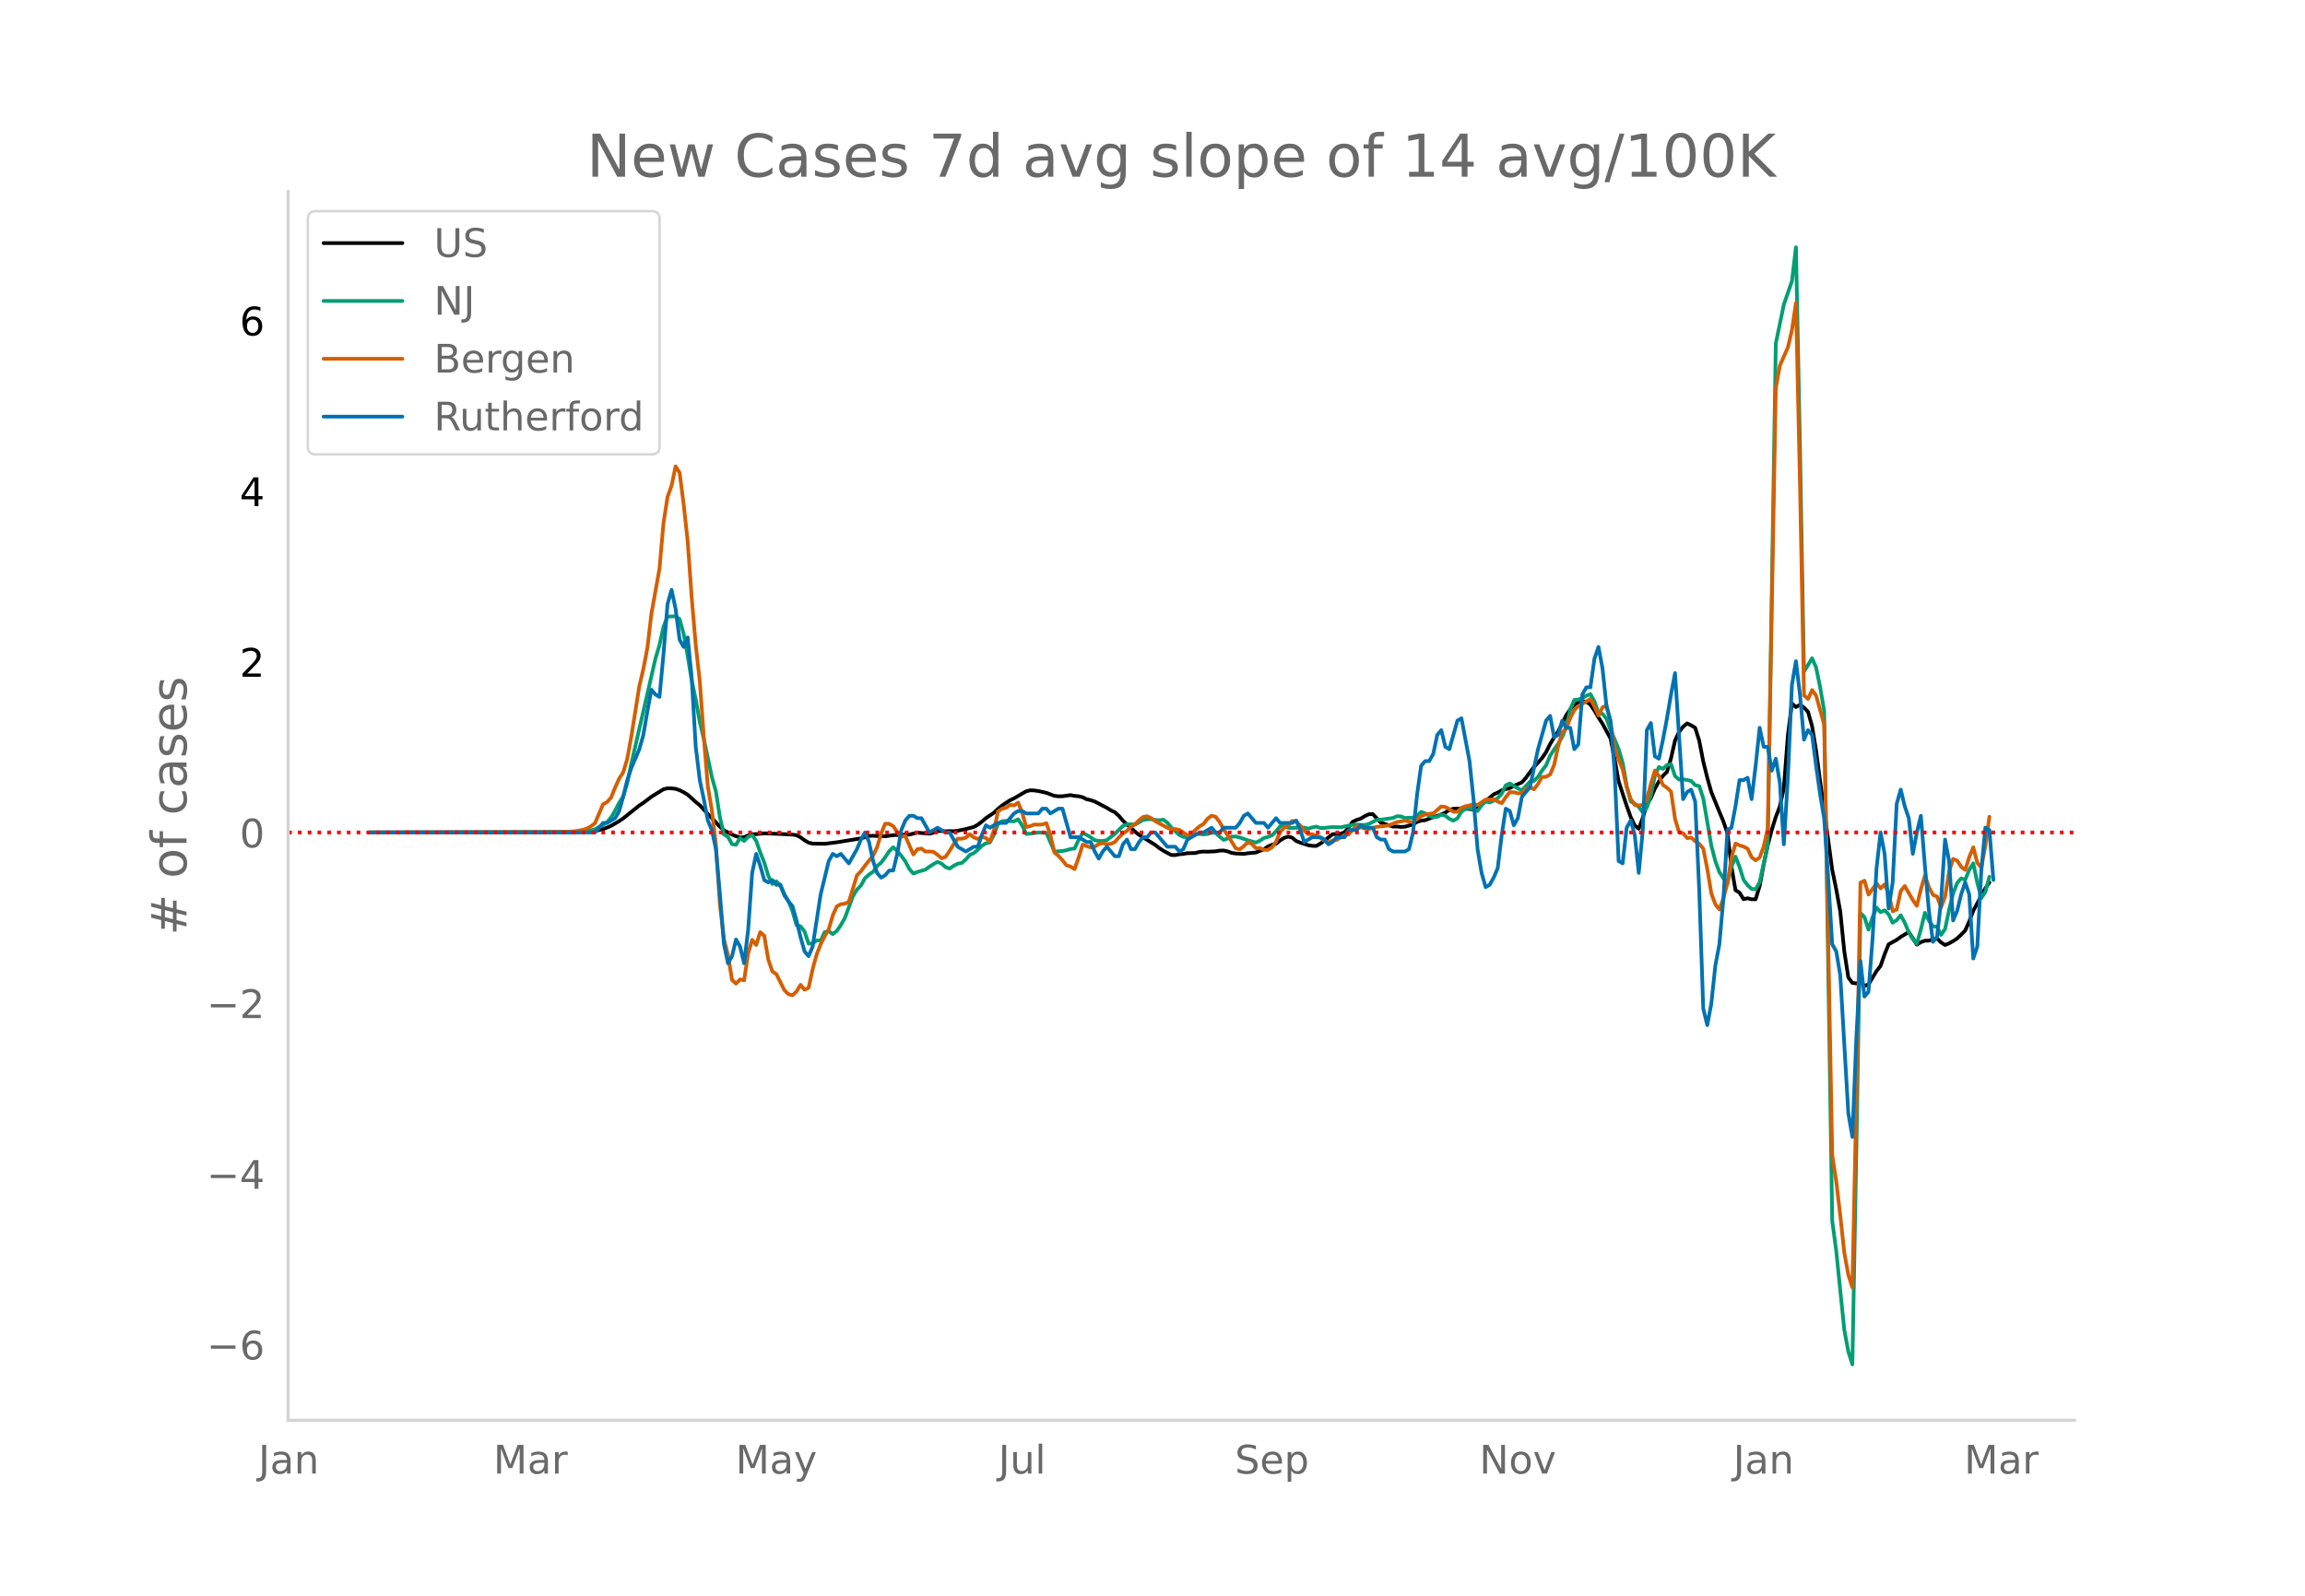 <svg height="864" viewBox="0 0 936 648" width="1248" xmlns="http://www.w3.org/2000/svg" xmlns:xlink="http://www.w3.org/1999/xlink"><defs><style>*{stroke-linecap:butt;stroke-linejoin:round}</style></defs><g id="figure_1"><path d="M0 648h936V0H0z" style="fill:#fff" id="patch_1"/><g id="axes_1"><path d="M117 576.72h725.4V77.76H117z" style="fill:none" id="patch_2"/><path clip-path="url(#pc8ffc48302)" d="M149.973 338.045l81.818-.139 8.182-.325 1.636-.177 1.636-.31 1.637-.46 1.636-.578 1.637-.725 3.272-1.897 1.637-1.119 6.545-5.229 1.636-1.062 3.273-2.495 4.91-3.033 1.636-.4 1.636.044 1.636.176 1.637.566 1.636.823 1.636.998 3.273 2.955 1.637 1.327 3.272 3.54 3.273 3.374 1.636 1.848 1.637 1.415 3.272 1.7 1.637.705 1.636.48 1.637-.067 1.636-.726 1.636-.499 1.637-.044 3.272-.325 6.546.258 4.909.263 1.636.263 1.637.84 1.636 1.195 1.636.96 1.637.398 4.909.08 4.909-.612 9.818-1.597 3.273-.997 1.636-.05 4.91.207 3.272-.47 3.273-.125 1.636-.137 1.636.02 3.273-.757 4.91.398 1.636-.392 1.636-.647 1.636-.045 1.637.122 1.636-.086 1.636.053 1.637-.178 3.273-.703 3.272-.845 1.637-.907 1.636-1.256 1.636-1.411 3.273-2.189 1.636-1.585 1.637-1.367 3.273-2.144 1.636-.774 4.909-2.853 1.636-.393 1.637.053 1.636.243 3.273.719 3.273 1.24 1.636.172 1.636-.019 3.273-.46 1.636.319 1.637.144 1.636.405 1.636.803 1.637.365 1.636.554 4.91 2.57 1.636.996 1.636.8 1.636 1.481 1.637 1.942 1.636 1.543 1.636 1.375 1.637 1.546 1.636 1.292 6.546 4.07 1.636 1.277 1.636 1.088 3.273 1.763 1.636.01 1.637-.331 1.636-.128 1.637-.295 3.272-.08 1.637-.442 1.636-.136 1.636.047 3.273-.147 1.636-.28 1.637-.047 1.636.358 1.637.625 1.636.232 3.273.15 1.636-.258 3.273-.3 3.272-1.33 1.637-1.115 1.636-.721 1.637-.388 1.636-1.337 1.636-1.042 1.637-.524 1.636.421 1.636 1.361 1.637.672 3.272 1.04 1.637.26 1.636.026 1.637-.964 1.636-1.134 3.273-2.666 3.272-.166 1.637-.62 1.636-1.93 1.636-2.298 1.637-.79 1.636-.52 1.637-.993 1.636-.769 1.636-.088 3.273 3.501 4.91 1.574 1.635-.003 1.637.155 1.636-.094 3.273-.95 1.636-1.01 1.637-.526 1.636-.144 3.273-1.279 1.636-.453 1.636-.623 1.637-.758 1.636-1.091 1.637-.46 1.636-.074 3.273.156 1.636-.025 1.636.365 1.637-.5 1.636-1.691 3.273-2.68 1.636-1.393 1.637-.704 1.636-.936 3.273-.927 1.636-.857 3.273-1.461 1.636-1.812 1.636-2.301 1.637-2.102 3.273-3.626 1.636-2.404 1.636-3.274 1.637-2.73 1.636-2.368 3.273-6.596 1.636-2.411 1.636-1.833 1.637-1.11 1.636-.38 1.637.193 1.636 1.205 1.636 2.391 1.637 2.822 1.636 2.522 3.273 6.023 1.636 8.26 1.636 9.083 3.273 10.003 1.637 4.539 1.636 3.423 1.636 1.314 1.637-4.425 1.636-5.339 1.636-2.679 1.637-3.862 1.636-2.875 1.636-2.296 1.637-1.59 1.636-5.505 1.637-7.233 1.636-3.486 1.636-2.109 1.637-1.363 1.636.783 1.636.997 1.637 5.22 1.636 8.43 1.636 6.62 1.637 5.82 3.273 8.02 1.636 3.917 1.636 4.747 1.637 13.562 1.636 9.602 1.636 1.012 1.637 2.658 1.636-.375 1.636.416 1.637-.01 1.636-5.383 1.637-8.816 1.636-7.66 1.636-6.279 1.637-5.26 1.636-4.269 1.636-7.44 1.637-21.425 1.636-13.004 1.636 1.506 1.637-.956 1.636 1.144 1.637 1.747 1.636 5.756 1.636 9.973 1.637 12.442 1.636 11.505 3.273 24.431 1.636 7.957 1.636 8.987 1.637 16.175 1.636 10.613 1.637 2.205 1.636.236 1.636-.752 1.637 1.776 1.636-.644 3.273-5.411 1.636-2.108 1.636-4.695 1.637-4.059 3.273-1.808 1.636-1.193 3.273-1.977 3.272 5.08 1.637-.98 1.636-.581 1.636-.038 1.637-.528 1.636-.338 1.637 1.563 1.636 1.075 1.636-.672 1.637-.891 1.636-1.091 1.636-1.533 1.637-1.691 1.636-3.7 1.636-4.31 4.91-9.135 1.636-2.384" style="fill:none;stroke:#000;stroke-linecap:round;stroke-width:1.5" id="line2d_1"/><path clip-path="url(#pc8ffc48302)" d="M149.973 338.04l81.818-.098 4.909-.227 1.636-.187 1.637-.32 1.636-.474 3.273-1.772 1.636-1.1 1.637-1.927 1.636-2.787 1.636-3.15 1.637-2.579 1.636-5.418 1.636-7.823 9.819-42.716 1.636-5.523 1.636-7.427 1.637-4.138 3.272-.113 1.637 1.152 1.636 6.005 1.636 8.844 1.637 10.066 1.636 7.745 1.637 9.031 1.636 6.939 3.273 15.472 1.636 5.834 1.636 10.564 1.637 6.92 1.636.998 1.636 2.964 1.637.229 1.636-2.771 1.637 1.228 1.636-1.674 1.636-.709 1.637 2.365 1.636 4.64 1.636 4.144 1.637 5.35 1.636 3.367 1.636-1.1 1.637 1.713 1.636 4.112 1.637 2.152 1.636 4.116 1.636 5.699 1.637.51 1.636 2.081 1.636 4.945 1.637-.058 1.636-1.254 1.636.046 1.637-3.434 1.636-.37 1.637 1.186 1.636-1.272 1.636-2.394 1.637-2.86 3.272-8.862 1.637-2.661 1.636-1.716 1.636-2.95 1.637-1.453 1.636-1.133 1.637-2.353 1.636-1.34 1.636-2.219 1.637-2.44 1.636-1.622 1.636 1.529 1.637 1.946 1.636 2.251 1.636 3.114 1.637 1.837 1.636-.643 3.273-.95 1.636-1.196 1.637-1.04 1.636-.883 1.636.689 1.637 1.463 1.636.551 1.636-1.138 1.637-.842 1.636-.273 1.637-1.447 1.636-1.837 1.636-.733 1.637-1.397 1.636-1.57 1.636-1.026 1.637-.354 1.636-3.185 1.636-4.385 1.637-1.043 1.636-.125 3.273.19 1.636-.851 1.637 2.56 1.636 3.394 1.636-.124 3.273-.456 3.273.14 3.273 7.61 3.272-.24 1.637-.332 1.636-.494 1.636-.169 1.637-3.493 1.636-2.815 1.636.749 1.637.995 1.636 1.18 1.637.27 1.636.035 1.636-.342 3.273-2.588 3.273-3.177 1.636-.633 1.636-.034 1.637.154 3.273-1.94 1.636-.218 1.636-.09 1.637.335 1.636.125 1.636-.229 1.637 1.169 1.636 1.968 3.273 3.09 1.636.75 1.637.157 3.272-1.276 1.637-.063 1.636.185 1.636-.184 1.637-.503 1.636.05 1.636 1.522 1.637 1.346 1.636-.601 1.637-.725 1.636-.061 1.636.394 3.273 1.166 3.273.894 1.636-.764 1.636-1.083 1.637-.42 1.636-.683 1.637-1.65 1.636-1.987 1.636-.19 1.637.776 1.636.09 3.273-.252 1.636.114 1.636.406 1.637-.52 1.636-.292 1.637.555 1.636-.018 1.636-.239 1.637-.125 3.272.091 4.91-.997 1.636-.08 3.273.138 1.636-.4 3.273-1.688 1.636-.072 4.91-.673 1.635-.724 1.637.085 1.636.665 1.637-.153 1.636.068 1.636-.94 1.637-1.499 1.636.613 1.636.98 1.637.655 1.636-.24 1.636-.913 1.637.492 1.636 1.242 1.637.744 1.636-.933 1.636-2.721 1.637-1.19 1.636-.233 1.636.404 1.637.762 1.636-2.325 1.636-1.566 1.637.408 1.636-.729 1.637-1.015 1.636-1.841 1.636-3.386 1.637-.737 3.272 2.005 1.637.784 3.272-3.507 1.637-.34 1.636-1.62 1.637-2.549 1.636-2.153 1.636-3.902 1.637-2.54 1.636-2.237 1.636-2.88 1.637-3.985 1.636-7.182 1.636-3.822 1.637-.16 1.636-.574 1.637-.983 1.636-.641 1.636 2.944 1.637 4.703 1.636.335 1.636 2.054 1.637 4.62 1.636 3.694 1.636 3.993 1.637 5.544 1.636 9.3 1.637 6.38 1.636.936 1.636 1.32 1.637 2.22 1.636-1.93 1.636-5.065 1.637-7.897 1.636-3.527 1.636.733 1.637-1.545 1.636-.38 1.637 4.869 1.636 1.391 1.636-.072 1.637.241 1.636.428 1.636 1.686 1.637.38 1.636 4.99 3.273 19.177 1.636 6.31 1.637 4.445 1.636 2.557 1.636 1.852 1.637-6.567 1.636-4.118 1.636 4.154 1.637 5.257 1.636 2.185 1.636 1.523 1.637.143 1.636-2.89 3.273-15.22 3.273-203.525 3.272-15.837 3.273-9.43 1.636-13.781 1.637 80.61 1.636 91.681 3.273-5.42 1.636 3.734 1.637 8.004 1.636 9.523 3.273 207.19 1.636 12.22 3.273 32.07 1.636 8.83 1.637 5.158 1.636-87.99 1.636-95.289 1.637 1.648 1.636 5.116 1.636-5.03 1.637-3.941 1.636 1.863 1.636-.76 1.637 1.614 1.636 3.437 1.637-1.049 1.636-1.978 1.636 2.997 1.637 3.991 1.636 2.66 1.636 1.923 1.637-5.904 1.636-6.682 1.636 3.21 1.637 2.311 1.636.118 1.637 3.32 1.636-2.377 1.636-7.803 1.637-6.598 1.636-4.278 1.636-1.905 1.637.59 1.636-4.045 1.636-2.61 1.637 7.867 1.636 6.206 1.637-2.49 1.636-6.147" style="fill:none;stroke:#009e73;stroke-linecap:round;stroke-width:1.5" id="line2d_2"/><path clip-path="url(#pc8ffc48302)" d="M149.973 338.04l72-.095 6.545-.133 4.91-.247 3.272-.588 1.636-.53 1.637-.93 1.636-1.233 3.273-7.7 1.636-.872 1.637-1.878 1.636-4.077 1.636-3.585 1.637-2.522 1.636-5.462 1.636-8.97 3.273-20.578 1.636-6.998 1.637-8.478 1.636-13.958 3.273-18.226 1.636-18.624 1.637-10.564 1.636-4.57 1.636-7.852 1.637 2.617 1.636 12.745 1.636 15.077 1.637 22.93 1.636 19.23 1.637 14.585 1.636 22.758 1.636 20.065 1.637 9.71 1.636 13.75 1.636 24.542 1.637 13.977 1.636 6.449 1.636 10.07 1.637 1.536 1.636-1.706 1.637.379 1.636-10.943 1.636-5.52 1.637 2.087 1.636-5.177 1.636 1.46 1.637 9.615 1.636 4.818 1.636 1.137 3.273 6.506 1.637 1.63 1.636.437 1.636-1.517 1.637-2.712 1.636 1.972 1.636-.74 1.637-7.548 1.636-6.03 1.636-4.116 1.637-3.3 1.636-2.826 1.637-5.614 1.636-3.66 1.636-.892 1.637-.19 1.636-.777 3.273-10.753 1.636-1.67 1.636-2.275 3.273-4.078 1.637-3.394 1.636-5.576 1.636-3.964 1.637.057 1.636.91 1.636 2.485 1.637 1.84 1.636-.285 3.273 7.491 1.636-2.124 1.637-.284 1.636 1.232 1.636-.038 1.637.152 1.636 1.195 1.636 1.441 1.637-.645 1.636-2.427 1.636-2.636 1.637-2.276 1.636.019 1.637-.417 1.636-1.442 1.636 1.328 1.637.607 1.636-.816 1.636.455 1.637 1.423 1.636-4.59 1.636-7.624 1.637-1.119 1.636-.398 1.637-1.176 1.636.228 1.636-1.12 1.637 4.06 1.636 5.84 1.636-.36 1.637-.664 1.636.095 1.636-.114 1.637-.512 1.636 4.855 1.637 7.018 1.636 1.384 1.636 1.82 1.637 2.05 1.636.473 1.636 1.043 1.637-4.646 1.636-5.273 3.273 1.138 1.636-.341 1.637-1.024 1.636-.398 1.636.379 1.637-.057 1.636-.797 1.636-1.877 1.637-1.555 1.636-1.1 1.636-1.67 1.637-1.023 1.636-1.612 1.637-1.328 1.636-.285 1.636.778 1.637 1.195 4.909 2.693 1.636.569 1.636-.019 1.637.322 3.273 2.2 1.636-.569 1.636-1.63 1.637-1.423 1.636-.986 1.636-2.143 1.637-1.233 1.636.474 1.636 2.124 1.637 2.997 1.636 2.37 3.273 5.33 1.636.398 1.637-1.29 1.636-1.63 1.636.777 1.637 1.65 1.636-.038 1.636.74 1.637-.02 1.636-1.024 1.637-2.294 1.636-3.926 1.636-1.707 1.637-.872 1.636-1.935 1.636.247 1.637 1.706 1.636 2.106 1.636 1.346 1.637.02 1.636.644 1.637.853 1.636 1.176 1.636.588 1.637-.664 1.636-.246 3.273-2.03 1.636-.208 1.636-1.935 1.637-1.479 3.273 1.005 1.636.171 3.273-.872 3.272-.36 1.637-.266 3.272-1.309 3.273-.607 1.637.455 1.636.19 3.273-2.465 1.636-.645 1.636-.285 1.637-.151 3.272-2.845 1.637.227 1.636.854 1.637 1.1 1.636-.02 1.636-1.63 1.637-.588 1.636-.342 1.636-.512 1.637.323 3.272-2.181 3.273-.114 1.637.891 1.636.664 1.636-2.446 1.637-2.03 1.636.076 1.636.398 1.637-.018 1.636-1.821 1.636-.607 1.637.815 1.636-2.143 1.637-2.882 1.636-.02 1.636-.948 1.637-3.944 1.636-7.606 1.636-5.5 1.637-1.687 1.636-4.21 1.636-3.244 1.637-1.555 4.909-2.902 1.636 3.035 1.637 3.66 1.636-3.319 1.636-.796 1.637 7.055 1.636 9.862 1.636 4.95 1.637 4.134 1.636 7.245 1.637 4.78 1.636 2.389 1.636.208 1.637-.17 1.636-2.428 1.636-6.145 1.637-5.443 1.636 2.295 1.636 3.566 1.637 1.119 1.636 1.574 1.637 11.113 1.636 5.425 1.636.398 1.637 1.953 1.636-.19 1.636 1.442 1.637 1.119 1.636 1.896 1.636 8.307 1.637 9.9 1.636 4.438 1.637 2.086 1.636-4.532 1.636-6.202 1.637-10.298 1.636-5.747 1.636.74 1.637.493 1.636.853 1.636 3.49 1.637 1.214 1.636-1.1 1.637-4.514 1.636-7.358 3.273-178.692 1.636-9.199 3.273-7.396 1.636-7.017 1.636-11.02 1.637 73.681 1.636 85.648 1.637 1.48 1.636-3.623 1.636 2.238 3.273 11.72 3.273 174.937 1.636 10.602 1.636 13.958 1.637 15.097 1.636 8.933 1.637 5.082 1.636-77.568 1.636-86.786 1.637-.815 1.636 5.651 3.273-4.532 1.636 1.991 1.636-1.593 1.637 3.622 1.636 7.302 1.637-.74 1.636-7.529 1.636-1.991 3.273 5.69 1.636 2.332 1.637-6.695 1.636-5.632 1.636 4.798 1.637 3.091 1.636.664 1.637 4.362 1.636-4.305 1.636-10.26 1.637-5.064 1.636.664 1.636 2.56 1.637 1.233 1.636-5.235 1.636-3.926 1.637 6.316 1.636 1.859 1.637-8.895 1.636-11.702" style="fill:none;stroke:#d55e00;stroke-linecap:round;stroke-width:1.5" id="line2d_3"/><path clip-path="url(#pc8ffc48302)" d="M149.973 338.04h91.636l3.273-3.864h1.636l3.273-1.932 1.636-2.898 1.637-5.796 1.636-6.761 1.636-4.83 3.273-7.727 1.636-5.796 1.637-9.66 1.636-8.693 1.637 1.932 1.636.966 1.636-17.387 1.637-20.285 1.636-5.795 1.636 7.727 1.637 12.557 1.636 2.898 1.636-3.864 1.637 16.421 1.636 28.013 1.637 13.523 1.636 7.727 1.636 8.694 1.637 3.863 1.636 7.728 1.636 18.353 1.637 20.285 1.636 7.727 1.636-2.898 1.637-6.761 1.636 2.897 1.637 6.762 1.636-13.523 1.636-23.183 1.637-7.727 1.636 4.83 1.636 5.795 1.637.966 1.636-.966 1.636 1.932h1.637l1.636 3.864 1.637 2.898 1.636 1.932 1.636 5.795 1.637 6.762 1.636 5.795 1.636 1.932 1.637-3.864 3.272-21.25 3.273-13.523 1.637-2.898 1.636.966 1.636-.966 3.273 3.864 3.273-5.796 1.636-3.864 1.636-2.898 1.637 3.864 1.636 7.728 1.637 4.83 1.636 1.931 1.636-.966 1.637-1.932h1.636l1.636-6.761 1.637-9.66 1.636-3.863 1.636-1.932h1.637l1.636.966h1.637l3.272 5.795 3.273-1.931 3.273 1.931h1.636l3.273 5.796 3.273 1.932 3.272-1.932h1.637l1.636-4.83 1.636-3.863 1.637.966 3.272-1.932h3.273l3.273-3.864 1.636-.966h1.637l1.636.966h4.91l1.635-1.932h1.637l1.636 1.932 3.273-1.932h1.636l3.273 11.591h3.273l3.272 1.932h1.637l1.636 3.864 1.637 2.898 1.636-2.898 1.636-1.932 3.273 3.864h1.636l1.637-4.83 1.636-1.932 1.636 3.864h1.637l1.636-2.898 1.637-1.932h1.636l1.636-1.932h1.637l4.909 5.796h3.272l1.637 1.932 1.636-.966 1.637-3.864 4.909-2.898h1.636l3.273-1.931 1.636 1.931h1.636l1.637-1.931h4.909l1.636-1.932 1.637-2.898 1.636-.966 3.273 3.864h3.272l1.637 1.932 3.273-3.864 1.636 1.932h4.909l1.636-.966 1.637 3.863 1.636 4.83 3.273-1.932h3.273l1.636.966 1.636 1.932 1.637-.966 1.636-1.932h3.273l1.636-2.898h3.273l1.636-1.931 1.637.966h3.272l1.637 3.863 1.636.966h1.636l1.637 3.864 1.636.966h4.91l1.636-.966 1.636-6.762 1.636-15.455 1.637-11.59 1.636-1.933h1.636l1.637-2.898 1.636-7.727 1.636-1.932 1.637 6.762 1.636.966 3.273-11.592 1.636-.966 3.273 17.387 1.636 15.455 1.637 20.285 1.636 9.66 1.636 5.795 1.637-.966 1.636-2.898 1.637-3.863 1.636-13.524 1.636-10.625 1.637.966 1.636 5.796 1.636-2.898 1.637-8.694 3.272-3.863 3.273-15.455 3.273-11.592 1.636-1.932 1.637 8.694 1.636-.966 1.636-5.796 1.637 2.898h1.636l1.636 8.694 1.637-1.932 1.636-20.285 1.637-2.898h1.636l1.636-11.591 1.637-4.83 1.636 8.694 1.636 15.455 1.637 5.795 1.636 20.285 1.636 36.706 1.637.966 1.636-14.49 1.637-2.897 1.636 5.795 1.636 15.455 1.637-17.387 1.636-40.569 1.636-2.898 1.637 13.523 1.636.966 1.636-7.727 1.637-8.694 1.636-9.659 1.637-8.693 3.272 51.194 1.637-2.898 1.636-.965 1.636 4.83 1.637 35.739 1.636 48.297 1.636 6.761 1.637-8.693 1.636-15.455 1.637-8.693 1.636-18.353 1.636-28.013 1.637-.965 1.636-8.694 1.636-10.625h1.637l1.636-.966 1.636 8.693 1.637-13.523 1.636-15.455 1.637 7.728h1.636l1.636 9.659 1.637-4.83 1.636 9.66 1.636 25.114 1.637-27.046 1.636-37.672 1.636-9.66 1.637 13.524 1.636 18.353 1.637-3.864 1.636 1.932 1.636 12.557 1.637 11.591 1.636 9.66 1.636 24.148 1.637 27.047 1.636 2.897 1.636 9.66 3.273 56.024 1.637 9.66 1.636-40.57 1.636-30.91 1.637 14.49 1.636-1.933 1.636-21.25 1.637-28.978 1.636-14.49 1.636 8.694 1.637 22.216 1.636-10.625 1.637-31.876 1.636-5.795 1.636 6.761 1.637 4.83 1.636 14.489 1.636-8.694 1.637-6.761 1.636 20.285 1.636 18.352 1.637 12.558 1.636-1.932 1.637-14.49 1.636-25.114 1.636 8.694 1.637 24.148 1.636-3.864 1.636-6.761 1.637-4.83 1.636 4.83 1.636 26.08 1.637-4.83 1.636-30.91 1.637-17.386 1.636.965 1.636 20.285" style="fill:none;stroke:#0072b2;stroke-linecap:round;stroke-width:1.5" id="line2d_4"/><path clip-path="url(#pc8ffc48302)" d="M117 338.04h725.4" style="fill:none;stroke:red;stroke-dasharray:1.5,2.475;stroke-dashoffset:0;stroke-width:1.5" id="line2d_5"/><path d="M117 576.72V77.76" style="fill:none;stroke:#d3d3d3;stroke-linecap:square;stroke-linejoin:miter;stroke-width:1.25" id="patch_3"/><path d="M117 576.72h725.4" style="fill:none;stroke:#d3d3d3;stroke-linecap:square;stroke-linejoin:miter;stroke-width:1.25" id="patch_4"/><g id="matplotlib.axis_1"><g id="xtick_1"><g style="fill:#696969" transform="matrix(.16 0 0 -.16 104.913 598.378)" id="text_1"><defs><path d="M9.813 72.906h9.859V5.078q0-13.187-5-19.14-5-5.954-16.094-5.954h-3.75v8.297h3.078q6.531 0 9.219 3.672Q9.813-4.39 9.813 5.078z" id="DejaVuSans-74"/><path d="M34.281 27.484q-10.89 0-15.093-2.484-4.204-2.484-4.204-8.5 0-4.781 3.157-7.594 3.156-2.797 8.562-2.797 7.485 0 12 5.297 4.516 5.297 4.516 14.078v2zm17.922 3.72V0H43.22v8.297Q40.14 3.328 35.547.953q-4.594-2.375-11.234-2.375-8.391 0-13.36 4.719Q6 8.016 6 15.922q0 9.219 6.172 13.906 6.187 4.688 18.437 4.688h12.61v.89q0 6.203-4.078 9.594-4.078 3.39-11.453 3.39-4.688 0-9.141-1.124-4.438-1.125-8.531-3.375v8.312q4.921 1.906 9.562 2.844 4.64.953 9.031.953 11.875 0 17.735-6.156 5.86-6.14 5.86-18.64z" id="DejaVuSans-97"/><path d="M54.89 33.016V0h-8.984v32.719q0 7.765-3.031 11.61-3.031 3.858-9.078 3.858-7.281 0-11.484-4.64-4.204-4.625-4.204-12.64V0H9.08v54.688h9.03v-8.5q3.235 4.937 7.594 7.374Q30.078 56 35.797 56q9.422 0 14.25-5.828 4.844-5.828 4.844-17.156z" id="DejaVuSans-110"/></defs><use xlink:href="#DejaVuSans-74"/><use x="29.492" xlink:href="#DejaVuSans-97"/><use x="90.771" xlink:href="#DejaVuSans-110"/></g></g><g id="xtick_2"><g style="fill:#696969" transform="matrix(.16 0 0 -.16 200.334 598.378)" id="text_2"><defs><path d="M9.813 72.906h14.703l18.593-49.61 18.703 49.61h14.704V0H66.89v64.016l-18.797-50h-9.907l-18.796 50V0H9.813z" id="DejaVuSans-77"/><path d="M41.11 46.297q-1.516.875-3.297 1.281Q36.03 48 33.89 48q-7.625 0-11.703-4.953-4.079-4.953-4.079-14.234V0H9.08v54.688h9.03v-8.5q2.844 4.984 7.375 7.39Q30.031 56 36.531 56q.922 0 2.047-.125 1.125-.11 2.484-.36z" id="DejaVuSans-114"/></defs><use xlink:href="#DejaVuSans-77"/><use x="86.279" xlink:href="#DejaVuSans-97"/><use x="147.559" xlink:href="#DejaVuSans-114"/></g></g><g id="xtick_3"><g style="fill:#696969" transform="matrix(.16 0 0 -.16 298.705 598.378)" id="text_3"><defs><path d="M32.172-5.078q-3.797-9.766-7.422-12.735-3.61-2.984-9.656-2.984H7.906v7.516h5.282q3.703 0 5.75 1.765Q21-9.766 23.483-3.219l1.61 4.094-22.11 53.813H12.5l17.094-42.766 17.093 42.766h9.516z" id="DejaVuSans-121"/></defs><use xlink:href="#DejaVuSans-77"/><use x="86.279" xlink:href="#DejaVuSans-97"/><use x="147.559" xlink:href="#DejaVuSans-121"/></g></g><g id="xtick_4"><g style="fill:#696969" transform="matrix(.16 0 0 -.16 405.411 598.378)" id="text_4"><defs><path d="M8.5 21.578v33.11h8.984V21.922q0-7.766 3.016-11.656 3.031-3.875 9.094-3.875 7.265 0 11.484 4.64 4.234 4.64 4.234 12.656v31h8.985V0h-8.984v8.406Q42.047 3.422 37.718 1q-4.313-2.422-10.032-2.422-9.421 0-14.312 5.86Q8.5 10.296 8.5 21.578zM31.11 56z" id="DejaVuSans-117"/><path d="M9.422 75.984h8.984V0H9.422z" id="DejaVuSans-108"/></defs><use xlink:href="#DejaVuSans-74"/><use x="29.492" xlink:href="#DejaVuSans-117"/><use x="92.871" xlink:href="#DejaVuSans-108"/></g></g><g id="xtick_5"><g style="fill:#696969" transform="matrix(.16 0 0 -.16 501.438 598.378)" id="text_5"><defs><path d="M53.516 70.516V60.89q-5.61 2.687-10.594 4-4.984 1.328-9.625 1.328-8.047 0-12.422-3.125t-4.375-8.89q0-4.845 2.906-7.313 2.907-2.453 11.016-3.97l5.953-1.218q11.031-2.11 16.281-7.406 5.25-5.297 5.25-14.172 0-10.61-7.11-16.078-7.093-5.469-20.812-5.469-5.172 0-11.015 1.172Q13.14.922 6.89 3.219v10.156q6-3.36 11.765-5.078 5.766-1.703 11.328-1.703 8.438 0 13.032 3.312 4.593 3.328 4.593 9.485 0 5.359-3.297 8.39-3.296 3.032-10.812 4.547L27.484 33.5q-11.03 2.188-15.968 6.875-4.922 4.688-4.922 13.047 0 9.672 6.812 15.234 6.813 5.563 18.766 5.563 5.14 0 10.453-.938 5.328-.922 10.89-2.765z" id="DejaVuSans-83"/><path d="M56.203 29.594v-4.39H14.891q.593-9.282 5.593-14.142 5-4.859 13.938-4.859 5.172 0 10.031 1.266 4.86 1.265 9.656 3.812v-8.5Q49.266.734 44.187-.344 39.11-1.422 33.892-1.422q-13.094 0-20.735 7.61-7.64 7.625-7.64 20.625 0 13.421 7.25 21.296Q20.016 56 32.328 56q11.031 0 17.453-7.11 6.422-7.093 6.422-19.296zm-8.984 2.64q-.094 7.36-4.125 11.75-4.032 4.407-10.672 4.407-7.516 0-12.031-4.25-4.516-4.25-5.203-11.97z" id="DejaVuSans-101"/><path d="M18.11 8.203v-29H9.077v75.484h9.031v-8.296q2.844 4.875 7.157 7.234Q29.594 56 35.594 56q9.968 0 16.187-7.906 6.235-7.907 6.235-20.797T51.78 6.484q-6.218-7.906-16.187-7.906-6 0-10.328 2.375-4.313 2.375-7.157 7.25zm30.578 19.094q0 9.906-4.079 15.547-4.078 5.64-11.203 5.64-7.14 0-11.218-5.64-4.079-5.64-4.079-15.547 0-9.906 4.078-15.547 4.079-5.64 11.22-5.64 7.124 0 11.202 5.64t4.078 15.547z" id="DejaVuSans-112"/></defs><use xlink:href="#DejaVuSans-83"/><use x="63.477" xlink:href="#DejaVuSans-101"/><use x="125" xlink:href="#DejaVuSans-112"/></g></g><g id="xtick_6"><g style="fill:#696969" transform="matrix(.16 0 0 -.16 600.721 598.378)" id="text_6"><defs><path d="M9.813 72.906h13.28l32.329-60.984v60.984h9.562V0h-13.28L19.39 60.984V0H9.813z" id="DejaVuSans-78"/><path d="M30.61 48.39q-7.22 0-11.422-5.64-4.204-5.64-4.204-15.453 0-9.813 4.172-15.453 4.188-5.64 11.453-5.64 7.188 0 11.375 5.655 4.203 5.672 4.203 15.438 0 9.719-4.203 15.406-4.187 5.688-11.375 5.688zm0 7.61q11.718 0 18.406-7.625 6.703-7.61 6.703-21.078 0-13.422-6.703-21.078-6.688-7.64-18.407-7.64-11.765 0-18.437 7.64-6.656 7.656-6.656 21.078 0 13.469 6.656 21.078Q18.844 56 30.609 56z" id="DejaVuSans-111"/><path d="M2.984 54.688H12.5L29.594 8.797l17.093 45.89h9.516L35.687 0H23.485z" id="DejaVuSans-118"/></defs><use xlink:href="#DejaVuSans-78"/><use x="74.805" xlink:href="#DejaVuSans-111"/><use x="135.986" xlink:href="#DejaVuSans-118"/></g></g><g id="xtick_7"><g style="fill:#696969" transform="matrix(.16 0 0 -.16 703.822 598.378)" id="text_7"><use xlink:href="#DejaVuSans-74"/><use x="29.492" xlink:href="#DejaVuSans-97"/><use x="90.771" xlink:href="#DejaVuSans-110"/></g></g><g id="xtick_8"><g style="fill:#696969" transform="matrix(.16 0 0 -.16 797.606 598.378)" id="text_8"><use xlink:href="#DejaVuSans-77"/><use x="86.279" xlink:href="#DejaVuSans-97"/><use x="147.559" xlink:href="#DejaVuSans-114"/></g></g></g><g id="matplotlib.axis_2"><g id="ytick_1"><g style="fill:#696969" transform="matrix(.16 0 0 -.16 83.912 552.03)" id="text_9"><defs><path d="M10.594 35.5h62.593v-8.297H10.594z" id="DejaVuSans-8722"/><path d="M33.016 40.375q-6.641 0-10.532-4.547-3.875-4.531-3.875-12.437 0-7.86 3.875-12.438 3.891-4.562 10.532-4.562 6.64 0 10.515 4.562 3.875 4.578 3.875 12.438 0 7.906-3.875 12.437-3.875 4.547-10.515 4.547zm19.578 30.922v-8.984q-3.719 1.75-7.5 2.671-3.782.938-7.5.938-9.766 0-14.922-6.594-5.14-6.594-5.875-19.922 2.875 4.25 7.219 6.516 4.359 2.266 9.578 2.266 10.984 0 17.36-6.672 6.374-6.657 6.374-18.125 0-11.235-6.64-18.032-6.641-6.78-17.672-6.78-12.657 0-19.344 9.687-6.688 9.703-6.688 28.109 0 17.281 8.204 27.563 8.203 10.28 22.015 10.28 3.719 0 7.5-.734t7.89-2.187z" id="DejaVuSans-54"/></defs><use xlink:href="#DejaVuSans-8722"/><use x="83.789" xlink:href="#DejaVuSans-54"/></g></g><g id="ytick_2"><g style="fill:#696969" transform="matrix(.16 0 0 -.16 83.912 482.726)" id="text_10"><defs><path d="M37.797 64.313L12.89 25.39h24.906zm-2.594 8.593H47.61V25.391h10.407v-8.203H47.609V0h-9.812v17.188H4.89v9.515z" id="DejaVuSans-52"/></defs><use xlink:href="#DejaVuSans-8722"/><use x="83.789" xlink:href="#DejaVuSans-52"/></g></g><g id="ytick_3"><g style="fill:#696969" transform="matrix(.16 0 0 -.16 83.912 413.422)" id="text_11"><defs><path d="M19.188 8.297h34.421V0H7.33v8.297q5.609 5.812 15.296 15.594 9.703 9.797 12.188 12.64 4.734 5.313 6.609 9 1.89 3.688 1.89 7.25 0 5.813-4.078 9.469-4.078 3.672-10.625 3.672-4.64 0-9.797-1.61-5.14-1.609-11-4.89v9.969Q13.767 71.78 18.938 73q5.188 1.219 9.485 1.219 11.328 0 18.062-5.672 6.735-5.656 6.735-15.125 0-4.5-1.688-8.531-1.672-4.016-6.125-9.485-1.218-1.422-7.765-8.187-6.532-6.766-18.453-18.922z" id="DejaVuSans-50"/></defs><use xlink:href="#DejaVuSans-8722"/><use x="83.789" xlink:href="#DejaVuSans-50"/></g></g><g id="ytick_4"><g style="fill:#696969" transform="matrix(.16 0 0 -.16 97.32 344.118)" id="text_12"><defs><path d="M31.781 66.406q-7.61 0-11.453-7.5Q16.5 51.422 16.5 36.375q0-14.984 3.828-22.484 3.844-7.5 11.453-7.5 7.672 0 11.5 7.5 3.844 7.5 3.844 22.484 0 15.047-3.844 22.531-3.828 7.5-11.5 7.5zm0 7.813q12.266 0 18.735-9.703 6.468-9.688 6.468-28.141 0-18.406-6.468-28.11-6.47-9.687-18.735-9.687-12.25 0-18.718 9.688-6.47 9.703-6.47 28.109 0 18.453 6.47 28.14Q19.53 74.22 31.78 74.22z" id="DejaVuSans-48"/></defs><use xlink:href="#DejaVuSans-48"/></g></g><g id="ytick_5"><use xlink:href="#DejaVuSans-50" transform="matrix(.16 0 0 -.16 97.32 274.814)" id="text_13"/></g><g id="ytick_6"><use xlink:href="#DejaVuSans-52" transform="matrix(.16 0 0 -.16 97.32 205.51)" id="text_14"/></g><g id="ytick_7"><use xlink:href="#DejaVuSans-54" transform="matrix(.16 0 0 -.16 97.32 136.206)" id="text_15"/></g><g style="fill:#696969" transform="matrix(0 -.2 -.2 0 75.753 379.813)" id="text_16"><defs><path d="M51.125 44H36.922l-4.11-16.313h14.313zm-7.328 27.781l-5.078-20.265h14.265L58.11 71.78h7.813L60.89 51.516h15.234V44h-17.14l-4-16.313h15.53V20.22H53.079L48 0h-7.813l5.032 20.219H30.906L25.875 0h-7.86l5.079 20.219H7.719v7.468h17.187L29 44H13.281v7.516h17.625l4.985 20.265z" id="DejaVuSans-35"/><path d="M37.11 75.984V68.5h-8.594q-4.828 0-6.72-1.953-1.874-1.953-1.874-7.031v-4.828h14.797v-6.985H19.922V0H10.89v47.703H2.297v6.984h8.594V58.5q0 9.125 4.25 13.297 4.25 4.187 13.468 4.187z" id="DejaVuSans-102"/><path d="M48.781 52.594v-8.407q-3.812 2.11-7.64 3.157-3.828 1.047-7.735 1.047-8.75 0-13.593-5.547-4.829-5.532-4.829-15.547 0-10.016 4.829-15.563 4.843-5.53 13.593-5.53 3.907 0 7.735 1.046 3.828 1.047 7.64 3.156V2.094Q45.016.344 40.984-.531q-4.015-.89-8.562-.89-12.36 0-19.64 7.765-7.266 7.765-7.266 20.953 0 13.375 7.343 21.031Q20.22 56 33.016 56q4.14 0 8.093-.86 3.953-.843 7.672-2.546z" id="DejaVuSans-99"/><path d="M44.281 53.078v-8.5q-3.797 1.953-7.906 2.922-4.094.984-8.5.984-6.688 0-10.031-2.047-3.344-2.046-3.344-6.156 0-3.125 2.39-4.906 2.391-1.781 9.626-3.39l3.078-.688q9.562-2.047 13.593-5.781 4.032-3.735 4.032-10.422 0-7.625-6.032-12.078-6.03-4.438-16.578-4.438-4.39 0-9.156.86Q10.688.296 5.422 2v9.281q4.984-2.594 9.812-3.89 4.829-1.282 9.579-1.282 6.343 0 9.75 2.172 3.421 2.172 3.421 6.125 0 3.656-2.468 5.61-2.453 1.953-10.813 3.765l-3.125.735q-8.344 1.75-12.062 5.39-3.704 3.64-3.704 9.985 0 7.718 5.47 11.906Q16.75 56 26.811 56q4.97 0 9.36-.734 4.406-.72 8.11-2.188z" id="DejaVuSans-115"/></defs><use xlink:href="#DejaVuSans-35"/><use x="83.789" xlink:href="#DejaVuSans-32"/><use x="115.576" xlink:href="#DejaVuSans-111"/><use x="176.758" xlink:href="#DejaVuSans-102"/><use x="211.963" xlink:href="#DejaVuSans-32"/><use x="243.75" xlink:href="#DejaVuSans-99"/><use x="298.73" xlink:href="#DejaVuSans-97"/><use x="360.01" xlink:href="#DejaVuSans-115"/><use x="412.109" xlink:href="#DejaVuSans-101"/><use x="473.633" xlink:href="#DejaVuSans-115"/></g></g><g style="fill:#696969" transform="matrix(.24 0 0 -.24 238.224 71.76)" id="text_17"><defs><path d="M4.203 54.688h8.985l11.234-42.672 11.172 42.672h10.593l11.235-42.672 11.187 42.672h8.985L63.28 0H52.688L40.922 44.828 29.109 0H18.5z" id="DejaVuSans-119"/><path d="M64.406 67.281v-10.39q-4.984 4.64-10.625 6.922-5.64 2.296-11.984 2.296-12.5 0-19.14-7.64-6.641-7.64-6.641-22.094 0-14.406 6.64-22.047 6.64-7.64 19.14-7.64 6.345 0 11.985 2.296 5.64 2.297 10.625 6.938V5.609Q59.234 2.094 53.437.33q-5.78-1.75-12.218-1.75-16.563 0-26.094 10.124-9.516 10.14-9.516 27.672 0 17.578 9.516 27.703 9.531 10.14 26.094 10.14 6.531 0 12.312-1.734 5.797-1.734 10.875-5.203z" id="DejaVuSans-67"/><path d="M8.203 72.906h46.875v-4.203L28.61 0H18.312L43.22 64.594H8.203z" id="DejaVuSans-55"/><path d="M45.406 46.39v29.594h8.985V0h-8.985v8.203Q42.578 3.328 38.25.953q-4.313-2.375-10.375-2.375-9.906 0-16.14 7.906-6.22 7.922-6.22 20.813 0 12.89 6.22 20.797Q17.968 56 27.874 56q6.063 0 10.375-2.375 4.328-2.36 7.156-7.234zm-30.61-19.093q0-9.906 4.079-15.547 4.078-5.64 11.203-5.64 7.125 0 11.219 5.64 4.11 5.64 4.11 15.547 0 9.906-4.11 15.547-4.094 5.64-11.219 5.64-7.125 0-11.203-5.64-4.078-5.64-4.078-15.547z" id="DejaVuSans-100"/><path d="M45.406 27.984q0 9.766-4.031 15.125-4.016 5.375-11.297 5.375-7.219 0-11.25-5.375-4.031-5.359-4.031-15.125 0-9.718 4.031-15.093t11.25-5.375q7.281 0 11.297 5.375 4.031 5.375 4.031 15.093zm8.985-21.203q0-13.953-6.203-20.765Q42-20.797 29.203-20.797q-4.734 0-8.937.703-4.203.703-8.157 2.172v8.735q3.954-2.141 7.813-3.157 3.86-1.031 7.86-1.031 8.843 0 13.234 4.61 4.39 4.609 4.39 13.937v4.453q-2.781-4.844-7.125-7.234Q33.938 0 27.875 0 17.828 0 11.672 7.656q-6.156 7.672-6.156 20.328 0 12.688 6.156 20.344Q17.828 56 27.875 56q6.063 0 10.406-2.39 4.344-2.391 7.125-7.22v8.297h8.985z" id="DejaVuSans-103"/><path d="M12.406 8.297h16.11v55.625l-17.532-3.516v8.985l17.438 3.515h9.86V8.296H54.39V0H12.406z" id="DejaVuSans-49"/><path d="M25.39 72.906h8.297L8.297-9.28H0z" id="DejaVuSans-47"/><path d="M9.813 72.906h9.859V42.094L52.39 72.906h12.703L28.906 38.922 67.672 0H54.688L19.672 35.11V0h-9.86z" id="DejaVuSans-75"/></defs><use xlink:href="#DejaVuSans-78"/><use x="74.805" xlink:href="#DejaVuSans-101"/><use x="136.328" xlink:href="#DejaVuSans-119"/><use x="218.115" xlink:href="#DejaVuSans-32"/><use x="249.902" xlink:href="#DejaVuSans-67"/><use x="319.727" xlink:href="#DejaVuSans-97"/><use x="381.006" xlink:href="#DejaVuSans-115"/><use x="433.105" xlink:href="#DejaVuSans-101"/><use x="494.629" xlink:href="#DejaVuSans-115"/><use x="546.729" xlink:href="#DejaVuSans-32"/><use x="578.516" xlink:href="#DejaVuSans-55"/><use x="642.139" xlink:href="#DejaVuSans-100"/><use x="705.615" xlink:href="#DejaVuSans-32"/><use x="737.402" xlink:href="#DejaVuSans-97"/><use x="798.682" xlink:href="#DejaVuSans-118"/><use x="857.861" xlink:href="#DejaVuSans-103"/><use x="921.338" xlink:href="#DejaVuSans-32"/><use x="953.125" xlink:href="#DejaVuSans-115"/><use x="1005.225" xlink:href="#DejaVuSans-108"/><use x="1033.008" xlink:href="#DejaVuSans-111"/><use x="1094.189" xlink:href="#DejaVuSans-112"/><use x="1157.666" xlink:href="#DejaVuSans-101"/><use x="1219.189" xlink:href="#DejaVuSans-32"/><use x="1250.977" xlink:href="#DejaVuSans-111"/><use x="1312.158" xlink:href="#DejaVuSans-102"/><use x="1347.363" xlink:href="#DejaVuSans-32"/><use x="1379.15" xlink:href="#DejaVuSans-49"/><use x="1442.773" xlink:href="#DejaVuSans-52"/><use x="1506.396" xlink:href="#DejaVuSans-32"/><use x="1538.184" xlink:href="#DejaVuSans-97"/><use x="1599.463" xlink:href="#DejaVuSans-118"/><use x="1658.643" xlink:href="#DejaVuSans-103"/><use x="1722.119" xlink:href="#DejaVuSans-47"/><use x="1755.811" xlink:href="#DejaVuSans-49"/><use x="1819.434" xlink:href="#DejaVuSans-48"/><use x="1883.057" xlink:href="#DejaVuSans-48"/><use x="1946.68" xlink:href="#DejaVuSans-75"/></g><g id="legend_1"><path d="M128.2 184.5h136.45q3.2 0 3.2-3.2V88.96q0-3.2-3.2-3.2H128.2q-3.2 0-3.2 3.2v92.34q0 3.2 3.2 3.2z" style="fill:none;opacity:.8;stroke:#ccc;stroke-linejoin:miter" id="patch_5"/><path d="M131.4 98.718h32" style="fill:none;stroke:#000;stroke-linecap:round;stroke-width:1.5" id="line2d_6"/><g style="fill:#696969" transform="matrix(.16 0 0 -.16 176.2 104.317)" id="text_18"><defs><path d="M8.688 72.906h9.921V28.61q0-11.718 4.235-16.875 4.25-5.14 13.781-5.14 9.469 0 13.719 5.14 4.25 5.157 4.25 16.875v44.297H64.5V27.391q0-14.25-7.063-21.532-7.046-7.28-20.812-7.28-13.828 0-20.89 7.28-7.047 7.282-7.047 21.532z" id="DejaVuSans-85"/></defs><use xlink:href="#DejaVuSans-85"/><use x="73.193" xlink:href="#DejaVuSans-83"/></g><path d="M131.4 122.203h32" style="fill:none;stroke:#009e73;stroke-linecap:round;stroke-width:1.5" id="line2d_8"/><g style="fill:#696969" transform="matrix(.16 0 0 -.16 176.2 127.802)" id="text_19"><use xlink:href="#DejaVuSans-78"/><use x="74.805" xlink:href="#DejaVuSans-74"/></g><path d="M131.4 145.688h32" style="fill:none;stroke:#d55e00;stroke-linecap:round;stroke-width:1.5" id="line2d_10"/><g style="fill:#696969" transform="matrix(.16 0 0 -.16 176.2 151.287)" id="text_20"><defs><path d="M19.672 34.813V8.108H35.5q7.953 0 11.781 3.297 3.844 3.297 3.844 10.078 0 6.844-3.844 10.078-3.828 3.25-11.781 3.25zm0 29.984V42.828h14.61q7.218 0 10.75 2.703 3.546 2.719 3.546 8.282 0 5.515-3.547 8.25-3.531 2.734-10.75 2.734zm-9.86 8.11h25.204q11.28 0 17.375-4.688Q58.5 63.53 58.5 54.89q0-6.703-3.125-10.657-3.125-3.953-9.188-4.922 7.282-1.562 11.313-6.53 4.031-4.954 4.031-12.376 0-9.765-6.64-15.093Q48.25 0 35.984 0H9.812z" id="DejaVuSans-66"/></defs><use xlink:href="#DejaVuSans-66"/><use x="68.604" xlink:href="#DejaVuSans-101"/><use x="130.127" xlink:href="#DejaVuSans-114"/><use x="169.49" xlink:href="#DejaVuSans-103"/><use x="232.967" xlink:href="#DejaVuSans-101"/><use x="294.49" xlink:href="#DejaVuSans-110"/></g><path d="M131.4 169.173h32" style="fill:none;stroke:#0072b2;stroke-linecap:round;stroke-width:1.5" id="line2d_12"/><g style="fill:#696969" transform="matrix(.16 0 0 -.16 176.2 174.773)" id="text_21"><defs><path d="M44.39 34.188q3.172-1.079 6.172-4.594 3-3.516 6.032-9.672L66.609 0H56l-9.313 18.703q-3.624 7.328-7.015 9.719-3.39 2.39-9.25 2.39h-10.75V0h-9.86v72.906h22.266q12.5 0 18.656-5.234 6.157-5.219 6.157-15.766 0-6.89-3.203-11.437-3.204-4.532-9.297-6.282zM19.673 64.797V38.922h12.406q7.125 0 10.766 3.297 3.64 3.297 3.64 9.687 0 6.39-3.64 9.64-3.64 3.25-10.766 3.25z" id="DejaVuSans-82"/><path d="M18.313 70.219V54.688h18.5v-6.985h-18.5V18.016q0-6.688 1.828-8.594 1.828-1.906 7.453-1.906h9.218V0h-9.218q-10.407 0-14.36 3.875-3.953 3.89-3.953 14.14v29.688H2.687v6.984h6.594V70.22z" id="DejaVuSans-116"/><path d="M54.89 33.016V0h-8.984v32.719q0 7.765-3.031 11.61-3.031 3.858-9.078 3.858-7.281 0-11.484-4.64-4.204-4.625-4.204-12.64V0H9.08v75.984h9.03V46.188q3.235 4.937 7.594 7.374Q30.078 56 35.797 56q9.422 0 14.25-5.828 4.844-5.828 4.844-17.156z" id="DejaVuSans-104"/></defs><use xlink:href="#DejaVuSans-82"/><use x="64.982" xlink:href="#DejaVuSans-117"/><use x="128.361" xlink:href="#DejaVuSans-116"/><use x="167.57" xlink:href="#DejaVuSans-104"/><use x="230.949" xlink:href="#DejaVuSans-101"/><use x="292.473" xlink:href="#DejaVuSans-114"/><use x="333.586" xlink:href="#DejaVuSans-102"/><use x="368.791" xlink:href="#DejaVuSans-111"/><use x="429.973" xlink:href="#DejaVuSans-114"/><use x="469.336" xlink:href="#DejaVuSans-100"/></g></g></g></g><defs><clipPath id="pc8ffc48302"><path d="M117 77.76h725.4v498.96H117z"/></clipPath></defs></svg>